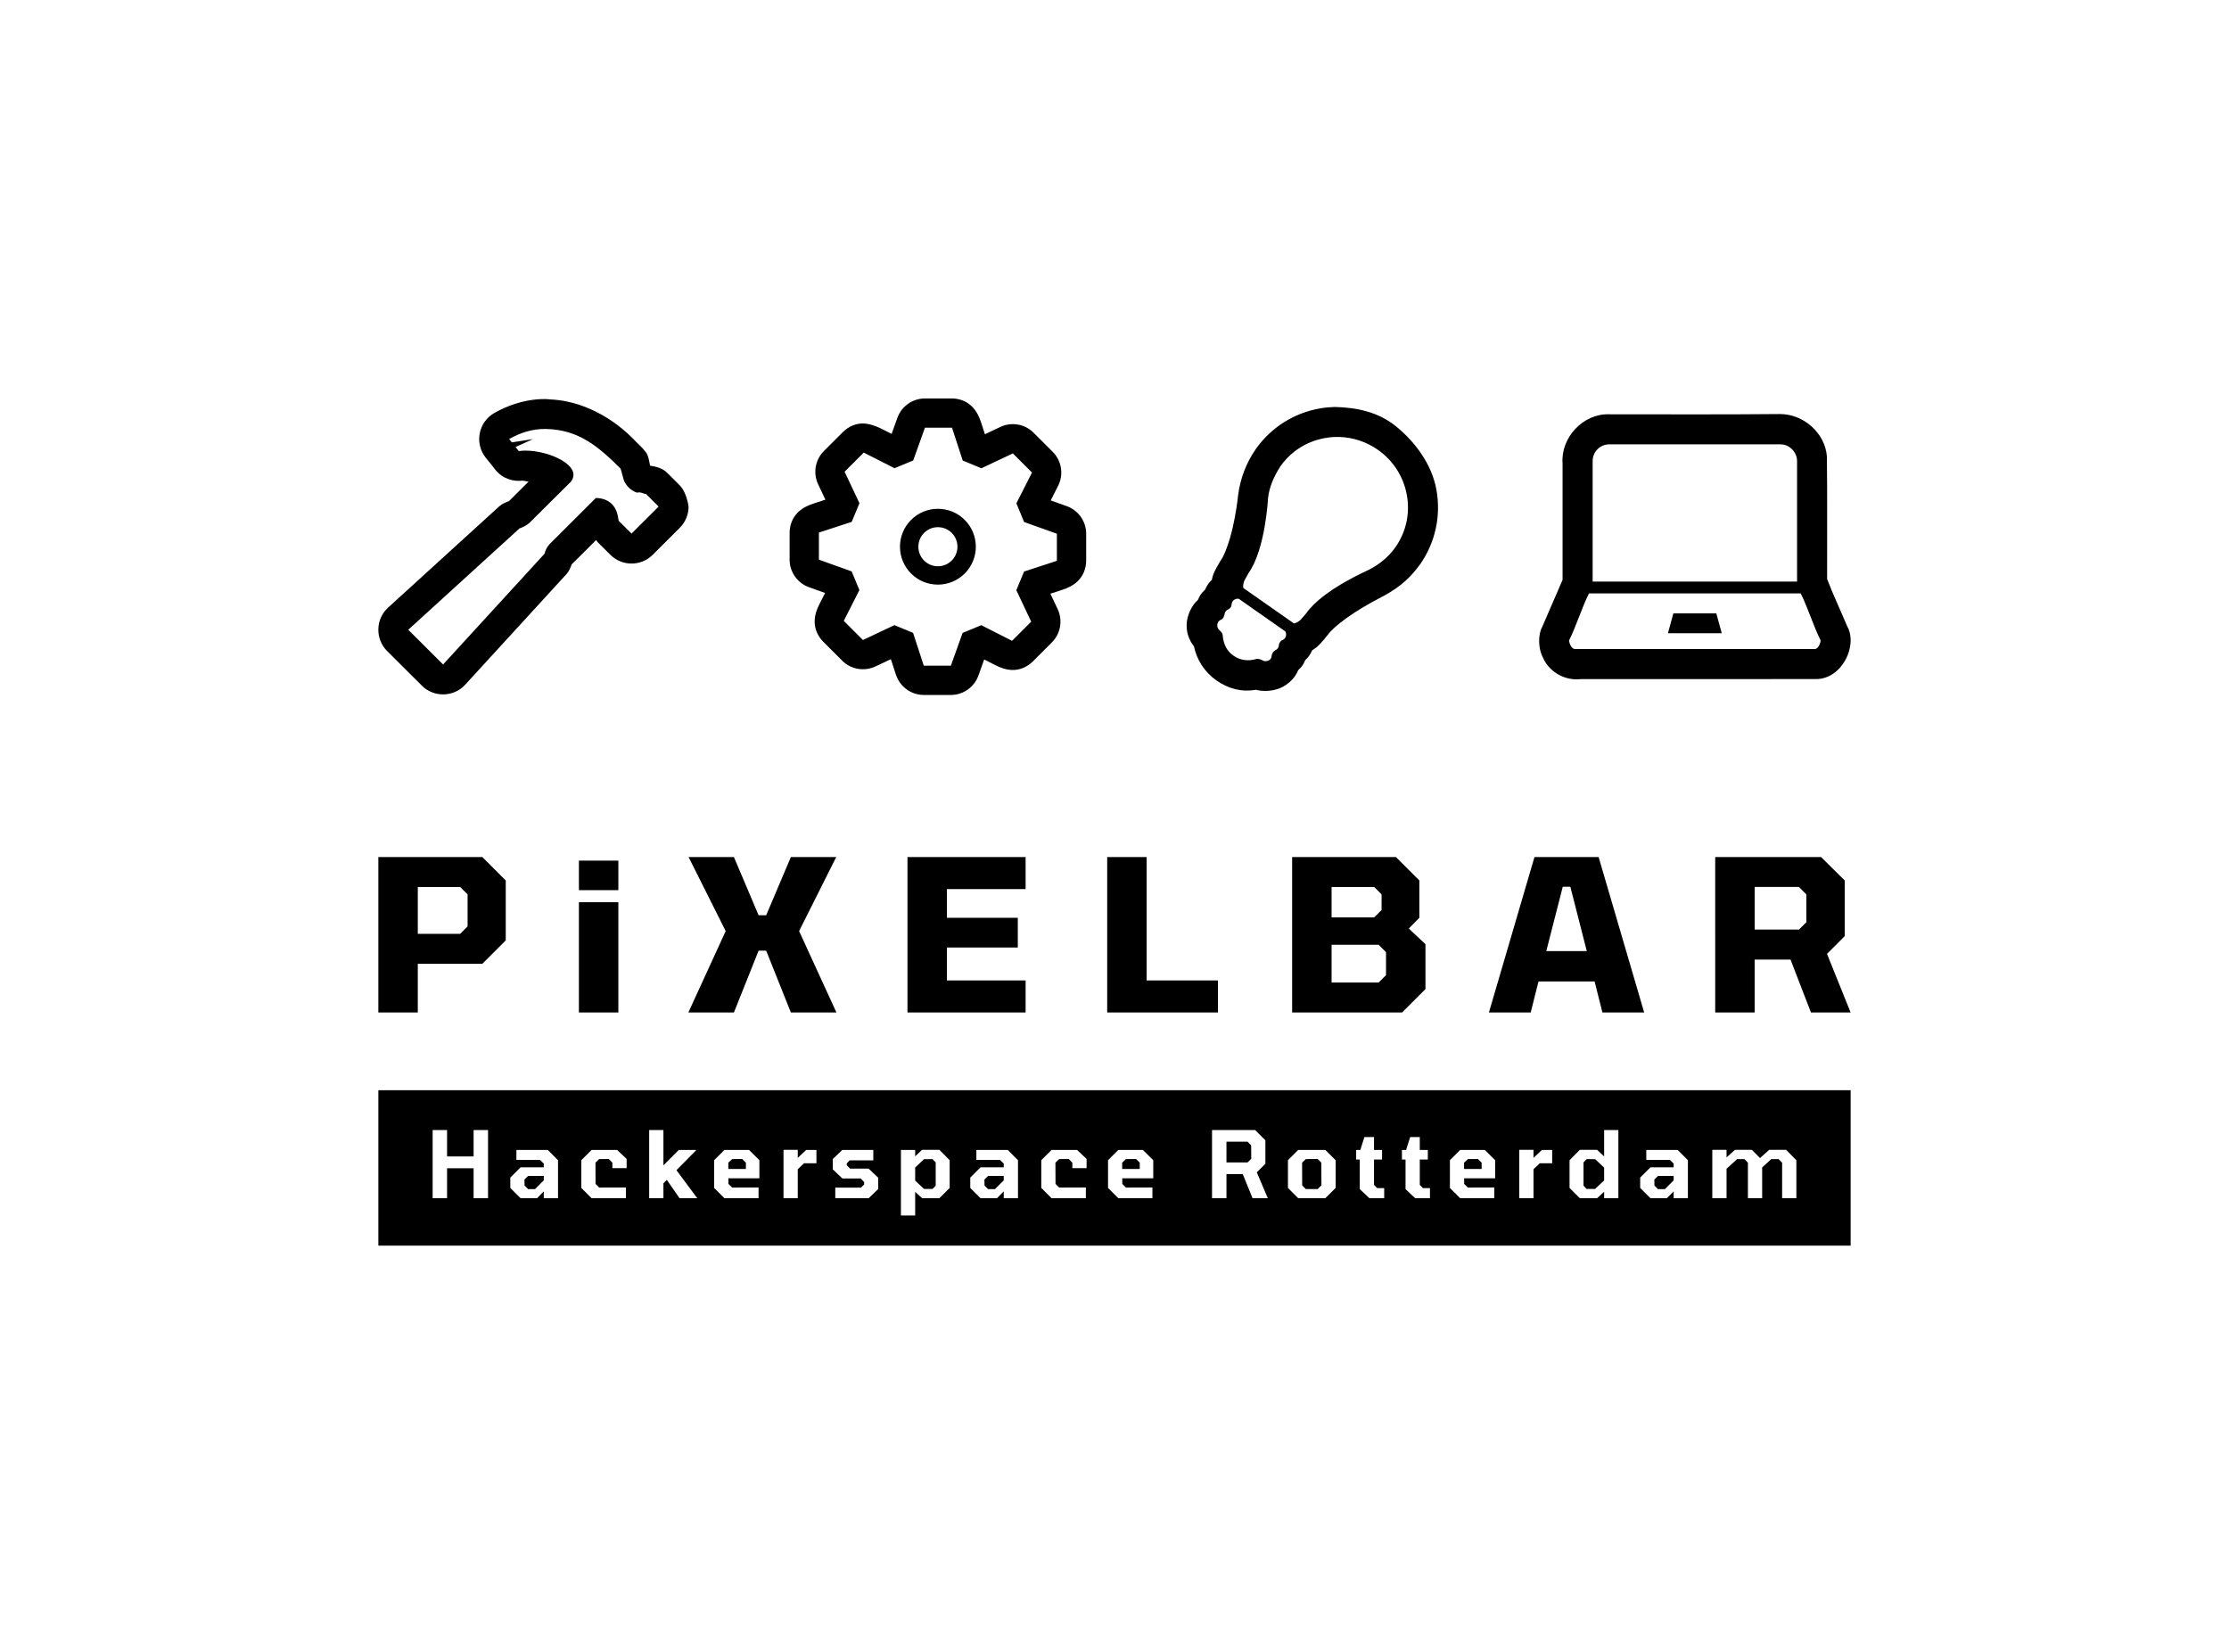 <?xml version="1.0" encoding="UTF-8" standalone="no"?>
<!-- Created with Inkscape (http://www.inkscape.org/) -->

<svg
   width="234mm"
   height="173.4mm"
   viewBox="0 0 234 173.4"
   version="1.1"
   id="svg1"
   inkscape:version="1.3 (0e150ed6c4, 2023-07-21)"
   sodipodi:docname="Pixelbar_icons+type_black_monochrome.svg"
   xmlns:inkscape="http://www.inkscape.org/namespaces/inkscape"
   xmlns:sodipodi="http://sodipodi.sourceforge.net/DTD/sodipodi-0.dtd"
   xmlns="http://www.w3.org/2000/svg"
   xmlns:svg="http://www.w3.org/2000/svg">
  <sodipodi:namedview
     id="namedview1"
     pagecolor="#ffffff"
     bordercolor="#999999"
     borderopacity="1"
     inkscape:showpageshadow="0"
     inkscape:pageopacity="0"
     inkscape:pagecheckerboard="0"
     inkscape:deskcolor="#d1d1d1"
     inkscape:document-units="mm"
     inkscape:zoom="2.4275581"
     inkscape:cx="412.96643"
     inkscape:cy="327.69556"
     inkscape:window-width="2560"
     inkscape:window-height="1377"
     inkscape:window-x="-8"
     inkscape:window-y="-8"
     inkscape:window-maximized="1"
     inkscape:current-layer="layer1" />
  <defs
     id="defs1" />
  <g
     inkscape:label="Layer 1"
     inkscape:groupmode="layer"
     id="layer1"
     transform="translate(6.927,40.285)">
    <g
       id="g82-4-9"
       transform="matrix(0.16,0,0,0.16,28.955,40.015)"
       inkscape:label="Underscore">
      <path
         id="rect81-8-0"
         inkscape:label="Green Bar"
         d="M 23.99 213.496 L 23.99 315.496 L 989.99 315.496 L 989.99 213.496 L 23.99 213.496 z M 59.605 239.638 L 69.071 239.638 L 69.071 256.93 L 86.483 256.93 L 86.483 239.638 L 95.949 239.638 L 95.949 284.358 L 86.483 284.358 L 86.483 264.698 L 69.071 264.698 L 69.071 284.358 L 59.605 284.358 L 59.605 239.638 z M 201.676 239.638 L 211.023 239.638 L 211.023 262.815 L 221.093 252.683 L 232.685 252.683 L 219.579 265.971 L 233.231 284.358 L 221.581 284.358 L 213.268 272.343 L 211.023 274.588 L 211.023 284.358 L 201.676 284.358 L 201.676 239.638 z M 570.982 239.638 L 599.258 239.638 L 605.992 246.372 L 605.992 261.785 L 600.35 267.366 L 607.572 284.358 L 597.559 284.358 L 591.126 268.519 L 580.448 268.519 L 580.448 284.358 L 570.982 284.358 L 570.982 239.638 z M 828.25 239.638 L 837.593 239.638 L 837.593 284.358 L 828.25 284.358 L 828.25 280.111 L 823.637 284.358 L 812.291 284.358 L 805.557 277.62 L 805.557 259.417 L 812.291 252.622 L 823.637 252.622 L 828.25 256.93 L 828.25 239.638 z M 670.956 244.247 L 677.267 244.247 L 677.267 252.683 L 682.545 252.683 L 682.545 258.994 L 677.267 258.994 L 677.267 275.618 L 679.331 277.743 L 683.943 277.743 L 683.943 284.358 L 674.234 284.358 L 667.923 278.412 L 667.923 258.994 L 665.556 258.994 L 665.556 252.683 L 668.288 252.683 L 670.956 244.247 z M 700.98 244.247 L 707.291 244.247 L 707.291 252.683 L 712.572 252.683 L 712.572 258.994 L 707.291 258.994 L 707.291 275.618 L 709.355 277.743 L 713.967 277.743 L 713.967 284.358 L 704.258 284.358 L 697.947 278.412 L 697.947 258.994 L 695.58 258.994 L 695.58 252.683 L 698.312 252.683 L 700.98 244.247 z M 580.448 247.283 L 580.448 260.874 L 594.281 260.874 L 596.71 258.507 L 596.649 249.651 L 594.281 247.283 L 580.448 247.283 z M 289.82 252.622 L 299.164 252.622 L 299.164 257.903 L 304.687 252.683 L 311.421 252.683 L 311.421 261.42 L 303.291 261.42 L 299.164 265.363 L 299.164 284.358 L 289.82 284.358 L 289.82 252.622 z M 380.693 252.622 L 392.1 252.622 L 398.835 259.417 L 398.835 277.62 L 392.1 284.358 L 380.754 284.358 L 376.203 280.169 L 376.203 295.704 L 366.856 295.704 L 366.856 252.683 L 376.203 252.683 L 376.203 256.869 L 380.693 252.622 z M 772.558 252.622 L 781.902 252.622 L 781.902 257.903 L 787.425 252.683 L 794.159 252.683 L 794.159 261.42 L 786.03 261.42 L 781.902 265.363 L 781.902 284.358 L 772.558 284.358 L 772.558 252.622 z M 899.221 252.622 L 908.564 252.622 L 908.564 257.599 L 914.087 252.622 L 925.191 252.622 L 930.53 258.022 L 936.537 252.622 L 947.641 252.622 L 954.376 259.417 L 954.376 284.358 L 945.032 284.358 L 945.032 261.055 L 942.726 258.691 L 937.933 258.691 L 931.925 264.152 L 931.925 284.358 L 922.582 284.358 L 922.582 261.055 L 920.276 258.691 L 915.483 258.691 L 908.564 265.06 L 908.564 284.358 L 899.221 284.358 L 899.221 252.622 z M 114.566 252.683 L 135.136 252.683 L 141.87 259.417 L 141.87 284.358 L 132.526 284.358 L 132.526 279.865 L 128.098 284.358 L 117.298 284.358 L 110.561 277.62 L 110.561 270.825 L 117.298 264.091 L 132.526 264.091 L 132.526 261.662 L 130.101 259.237 L 114.566 259.237 L 114.566 252.683 z M 163.888 252.683 L 180.634 252.683 L 186.884 258.568 L 186.884 264.637 L 177.54 264.637 L 177.54 261.055 L 175.172 258.629 L 168.861 258.691 L 166.436 261.055 L 166.494 274.953 L 168.861 277.378 L 186.399 277.317 L 186.399 284.358 L 163.888 284.358 L 157.15 277.62 L 157.15 259.417 L 163.888 252.683 z M 251.059 252.683 L 267.199 252.683 L 273.994 259.417 L 273.994 271.309 L 253.666 271.309 L 253.666 274.953 L 256.095 277.378 L 273.448 277.317 L 273.448 284.358 L 251.059 284.358 L 244.322 277.62 L 244.322 259.417 L 251.059 252.683 z M 328.4 252.683 L 348.728 252.683 L 348.728 259.54 L 333.193 259.54 L 331.313 261.543 L 331.313 262.696 L 333.496 264.94 L 345.63 264.94 L 351.941 270.886 L 351.941 278.35 L 345.692 284.358 L 323.787 284.358 L 323.787 277.44 L 340.657 277.44 L 342.72 275.376 L 342.72 273.738 L 340.476 271.432 L 328.461 271.432 L 322.15 265.425 L 322.15 258.629 L 328.4 252.683 z M 416.359 252.683 L 436.93 252.683 L 443.664 259.417 L 443.664 284.358 L 434.32 284.358 L 434.32 279.865 L 429.892 284.358 L 419.092 284.358 L 412.354 277.62 L 412.354 270.825 L 419.092 264.091 L 434.32 264.091 L 434.32 261.662 L 431.895 259.237 L 416.359 259.237 L 416.359 252.683 z M 465.678 252.683 L 482.428 252.683 L 488.677 258.568 L 488.677 264.637 L 479.333 264.637 L 479.333 261.055 L 476.966 258.629 L 470.655 258.691 L 468.226 261.055 L 468.288 274.953 L 470.655 277.378 L 488.19 277.317 L 488.19 284.358 L 465.678 284.358 L 458.944 277.62 L 458.944 259.417 L 465.678 252.683 z M 509.477 252.683 L 525.616 252.683 L 532.415 259.417 L 532.415 271.309 L 512.087 271.309 L 512.087 274.953 L 514.512 277.378 L 531.869 277.317 L 531.869 284.358 L 509.477 284.358 L 502.743 277.62 L 502.743 259.417 L 509.477 252.683 z M 627.522 252.683 L 645.302 252.683 L 652.097 259.417 L 652.097 277.62 L 645.302 284.358 L 627.522 284.358 L 620.788 277.62 L 620.788 259.417 L 627.522 252.683 z M 733.798 252.683 L 749.937 252.683 L 756.733 259.417 L 756.733 271.309 L 736.404 271.309 L 736.404 274.953 L 738.833 277.378 L 756.187 277.317 L 756.187 284.358 L 733.798 284.358 L 727.061 277.62 L 727.061 259.417 L 733.798 252.683 z M 855.906 252.683 L 876.477 252.683 L 883.211 259.417 L 883.211 284.358 L 873.867 284.358 L 873.867 279.865 L 869.439 284.358 L 858.639 284.358 L 851.901 277.62 L 851.901 270.825 L 858.639 264.091 L 873.867 264.091 L 873.867 261.662 L 871.441 259.237 L 855.906 259.237 L 855.906 252.683 z M 262.709 258.629 L 256.095 258.691 L 253.608 261.055 L 253.608 265.183 L 265.135 265.183 L 265.135 261.055 L 262.709 258.629 z M 521.127 258.629 L 514.512 258.691 L 512.025 261.055 L 512.025 265.183 L 523.556 265.183 L 523.556 261.055 L 521.127 258.629 z M 640.325 258.629 L 632.499 258.691 L 630.07 261.055 L 630.132 275.922 L 632.499 278.35 L 640.325 278.35 L 642.754 275.922 L 642.692 261.055 L 640.325 258.629 z M 745.448 258.629 L 738.833 258.691 L 736.346 261.055 L 736.346 265.183 L 747.873 265.183 L 747.873 261.055 L 745.448 258.629 z M 387.611 258.691 L 382.027 258.752 L 376.203 264.21 L 376.203 272.827 L 382.027 278.289 L 387.611 278.289 L 389.672 276.164 L 389.672 260.874 L 387.611 258.691 z M 816.781 258.691 L 814.717 260.874 L 814.717 276.164 L 816.781 278.289 L 822.304 278.289 L 828.25 272.708 L 828.25 264.272 L 822.365 258.752 L 816.781 258.691 z M 122.272 269.733 L 119.846 272.101 L 119.908 276.044 L 122.272 278.412 L 126.761 278.412 L 132.526 272.647 L 132.526 269.733 L 122.272 269.733 z M 424.066 269.733 L 421.64 272.101 L 421.698 276.044 L 424.066 278.412 L 428.555 278.412 L 434.32 272.647 L 434.32 269.733 L 424.066 269.733 z M 863.612 269.733 L 861.187 272.101 L 861.248 276.044 L 863.612 278.412 L 868.102 278.412 L 873.867 272.647 L 873.867 269.733 L 863.612 269.733 z " />
    </g>
    <path
       d="M 32.792,66.015 V 49.695 h 10.917 l 2.458,2.458 v 6.289 l -2.458,2.458 h -6.776 v 5.115 z m 4.141,-8.26 h 4.451 l 0.775,-0.775 v -3.366 l -0.775,-0.775 h -4.451 z m 16.914,-4.584 v -3.1 h 4.141 v 3.1 z m 0,12.843 V 54.433 h 4.141 v 11.581 z m 11.489,0 3.919,-8.548 -3.897,-7.772 h 4.761 l 2.591,6.112 h 0.797 l 2.591,-6.112 h 4.761 l -3.897,7.772 3.919,8.548 h -4.783 l -2.591,-6.488 h -0.797 l -2.591,6.488 z m 23.004,0 V 49.695 h 12.401 v 3.366 h -8.26 v 3.012 h 7.44 v 3.122 h -7.44 v 3.454 h 8.26 v 3.366 z m 20.966,0 V 49.695 h 4.141 v 12.954 h 7.485 v 3.366 z m 19.416,0 V 49.695 h 10.895 l 2.458,2.458 v 3.919 l -1.107,1.129 1.749,1.639 v 4.717 l -2.458,2.458 z m 4.141,-9.987 h 4.473 l 0.775,-0.775 v -1.639 l -0.775,-0.775 h -4.473 z m 0,6.842 h 4.938 l 0.775,-0.775 v -2.414 l -0.775,-0.775 h -4.938 z m 16.516,3.144 4.783,-16.32 h 6.732 l 4.783,16.32 h -4.384 l -0.819,-3.255 h -5.89 l -0.819,3.255 z m 6.023,-6.444 h 4.252 l -1.727,-6.754 h -0.797 z m 17.733,6.444 V 49.695 h 11.116 l 2.48,2.458 v 5.846 l -1.86,1.86 2.48,6.156 h -4.163 l -2.148,-5.558 h -3.764 v 5.558 z m 4.141,-8.703 h 4.65 l 0.775,-0.775 v -2.923 l -0.775,-0.775 h -4.65 z"
       id="text1-2-3-5-6-5-5-0-5-7-3-9"
       aria-label="PiXELBAR"
       inkscape:label="PiXELBAR" />
    <g
       id="g13"
       inkscape:label="Icons">
      <path
         id="path61-75"
         d="m 179.952,3.185 c -5.975,0.058 -11.956,0.026 -17.933,0.026 -2.74,-0.107 -5.119,2.449 -4.907,5.164 V 20.59 c -0.715,1.653 -1.429,3.306 -2.144,4.959 -0.434,0.771 -0.432,2.224 0.069,3.176 0.648,1.541 2.321,2.481 3.971,2.289 8.265,-0.004 16.529,0.009 24.794,-0.007 2.639,-0.054 4.329,-3.497 3.191,-5.537 -0.692,-1.658 -1.475,-3.296 -2.11,-4.966 -0.016,-4.292 0.032,-8.585 -0.025,-12.876 -0.19,-2.474 -2.469,-4.439 -4.906,-4.443 z m -17.933,3.18 h 17.959 c 0.999,0 1.751,0.864 1.751,1.752 0,4.103 6e-5,8.561 0,12.655 H 160.268 V 8.118 c 0,-0.924 0.735,-1.752 1.751,-1.752 z m -2.133,15.648 h 22.223 c 0.696,1.36 1.393,3.567 2.089,4.928 0,0.338 -0.274,0.917 -0.611,0.917 H 158.409 c -0.338,0 -0.611,-0.58 -0.611,-0.917 0.698,-1.36 1.39,-3.568 2.088,-4.928 z m 8.858,2.096 -0.571,2.086 h 5.649 l -0.571,-2.086 z"
         sodipodi:nodetypes="sccccccccccssssccsscccssccccccc"
         inkscape:label="Laptop" />
      <path
         id="path59-2"
         d="m 133.195,2.442 c -0.505,0.011 -1.013,0.059 -1.519,0.146 -2.756,0.473 -5.179,2.005 -6.782,4.289 -1.018,1.463 -1.638,3.145 -1.854,4.91 -0.058,0.599 -0.248,1.967 -0.561,3.336 -0.312,1.364 -0.818,2.803 -1.209,3.361 -0.07,0.136 3.7e-4,-0.054 -0.438,0.748 -0.141,0.258 -0.265,0.465 -0.365,0.722 0.132,-0.231 0.128,-0.224 5.2e-4,0.004 -0.09,0.233 -0.131,0.439 -0.178,0.646 -0.33,0.273 -0.533,0.633 -0.707,1.018 -0.427,0.412 -0.526,0.565 -0.754,1.078 -0.151,0.145 -0.305,0.293 -0.448,0.496 -0.985,1.407 -0.982,3.087 0.03,4.374 0.302,1.43 1.13,2.718 2.351,3.573 1.273,0.891 2.648,1.251 4.153,0.988 0.031,0.031 2.607,0.706 4.13,-1.468 0.141,-0.201 0.226,-0.395 0.311,-0.585 0.408,-0.392 0.529,-0.565 0.758,-1.082 0.328,-0.275 0.541,-0.625 0.713,-1.01 0.179,-0.114 0.358,-0.224 0.547,-0.389 0.398,-0.346 1.095,-1.24 1.111,-1.262 0.254,-0.363 0.953,-1.021 1.93,-1.721 0.977,-0.699 2.24,-1.468 3.674,-2.207 2.252,-1.162 3.28,-2.382 4.043,-3.414 l 0.004,-0.004 c 0.005,-0.007 0.01,-0.014 0.015,-0.021 1.603,-2.289 2.214,-5.092 1.715,-7.846 -0.482,-2.66 -2.211,-4.969 -4.158,-6.58 -1.948,-1.611 -4.259,-2.045 -6.514,-2.101 z m 0.47,3.15 c 1.448,0.04 2.856,0.505 4.051,1.342 1.615,1.131 2.697,2.818 3.047,4.751 0.35,1.931 -0.075,3.875 -1.195,5.475 -0.711,1.013 -1.666,1.798 -2.765,2.361 -0.033,0.038 -4.843,2.069 -6.609,4.591 l -0.6,0.693 c -0.238,0.208 -0.467,0.329 -0.684,0.364 l -5.315,-3.722 c -0.041,-0.216 -0.006,-0.473 0.108,-0.768 l 0.446,-0.801 c 1.767,-2.523 2.031,-7.737 2.036,-7.794 0.119,-1.24 0.637,-2.356 1.291,-3.393 1.72,-2.456 4.339,-3.151 6.19,-3.1 z M 122.936,22.576 c 0.06,-0.007 0.12,-0.006 0.181,0.003 l 4.892,3.426 c 0.115,0.215 0.114,0.48 -0.032,0.688 -0.059,0.085 -0.129,0.166 -0.222,0.194 -0.225,0.068 -0.418,0.343 -0.423,0.552 -0.003,0.117 -0.041,0.233 -0.112,0.334 -0.075,0.108 -0.187,0.169 -0.295,0.229 -0.135,0.075 -0.346,0.307 -0.358,0.597 -0.019,0.463 -0.625,0.695 -1.041,0.403 -0.235,-0.111 -0.441,-0.139 -0.583,-0.096 -0.776,0.237 -1.65,0.157 -2.37,-0.347 -0.719,-0.504 -1.056,-1.203 -1.136,-2.108 -0.015,-0.171 -0.103,-0.368 -0.29,-0.515 -0.402,-0.315 -0.374,-0.887 0.023,-1.117 0.191,-0.08 0.333,-0.156 0.439,-0.541 0.033,-0.119 0.039,-0.247 0.114,-0.354 0.071,-0.101 0.168,-0.174 0.275,-0.22 0.2,-0.138 0.331,-0.163 0.375,-0.586 0.01,-0.097 0.048,-0.19 0.107,-0.275 0.109,-0.156 0.277,-0.247 0.455,-0.268 z"
         sodipodi:nodetypes="scccscscccccccscscccccsccccczsssccccccccccccsccsccscscsssccccccsssc"
         inkscape:label="Lightbulb" />
      <path
         id="path55-3"
         d="m 90.172,1.547 c -1.295,0 -2.456,0.819 -2.893,2.037 L 86.674,5.271 C 86.282,5.071 85.894,4.858 85.496,4.673 84.916,4.403 84.316,4.193 83.658,4.172 82.929,4.172 82.185,4.473 81.592,5.045 L 79.566,7.068 C 78.651,7.984 78.406,9.384 78.959,10.555 l 0.765,1.619 -1.235,0.404 c -0.566,0.185 -1.171,0.452 -1.67,0.949 -0.515,0.514 -0.836,1.251 -0.852,2.08 -5e-5,0.005 -5e-5,0.01 0,0.015 v 0.004 2.848 c 0,1.295 0.818,2.456 2.037,2.892 l 1.688,0.604 -0.59,1.16 c -0.269,0.531 -0.507,1.145 -0.507,1.849 -8.71e-4,0.727 0.294,1.477 0.869,2.074 l 0.01,0.01 0.002,0.004 2.014,2.013 c 0.94,0.939 2.346,1.142 3.485,0.606 0.54,-0.257 1.081,-0.512 1.621,-0.767 l 0.535,1.639 v 0.002 c 0.001,0.004 0.006,0.006 0.008,0.01 0.416,1.253 1.593,2.108 2.914,2.108 h 2.842 c 1.294,0 2.457,-0.819 2.894,-2.038 0.202,-0.562 0.402,-1.125 0.604,-1.687 l 1.158,0.588 c 0.524,0.266 1.136,0.511 1.844,0.515 0.733,0.004 1.485,-0.295 2.086,-0.878 l 2.022,-2.024 c 0.915,-0.915 1.158,-2.315 0.606,-3.485 l -0.764,-1.621 1.23,-0.402 c 0.567,-0.184 1.172,-0.451 1.672,-0.949 0.516,-0.514 0.838,-1.251 0.854,-2.08 5e-5,-0.005 5e-5,-0.011 0,-0.016 v -0.004 -2.848 c 0,-1.295 -0.818,-2.456 -2.037,-2.892 l -1.687,-0.604 0.779,-1.535 c 0.6,-1.182 0.371,-2.626 -0.567,-3.564 L 101.576,5.144 C 100.637,4.205 99.231,3.999 98.092,4.537 L 96.471,5.305 96.068,4.071 C 95.884,3.504 95.616,2.9 95.119,2.4 94.605,1.885 93.868,1.563 93.039,1.547 Z m 5.17e-4,3.074 h 2.843 l 1.124,3.445 1.96,0.812 3.304,-1.561 2.01,2.01 -1.641,3.232 0.811,1.96 3.441,1.232 v 2.843 l -3.445,1.124 -0.812,1.961 1.561,3.303 -2.01,2.011 -3.232,-1.641 -1.96,0.812 -1.232,3.44 H 90.052 l -1.125,-3.445 -1.961,-0.812 -3.303,1.561 -2.011,-2.011 1.641,-3.231 -0.812,-1.961 -3.44,-1.232 v -2.843 l 3.445,-1.125 0.813,-1.961 -1.561,-3.303 2.011,-2.01 3.231,1.641 1.961,-0.812 z m 1.361,8.511 c -2.198,0 -3.981,1.783 -3.981,3.981 0,2.199 1.782,3.981 3.981,3.981 2.199,0 3.982,-1.782 3.982,-3.981 0,-2.198 -1.783,-3.981 -3.982,-3.981 z m 5.17e-4,1.93 c 1.133,0 2.052,0.919 2.052,2.052 0,1.133 -0.919,2.052 -2.052,2.052 -1.133,0 -2.051,-0.918 -2.051,-2.052 0,-1.133 0.918,-2.052 2.051,-2.052 z"
         sodipodi:nodetypes="cccsccccccscccscccccccccccccsscccscccccscccsccccccccscccccccccccccccccccccccccccccccccccssssssssss"
         inkscape:label="Gear" />
      <path
         id="path57-1"
         d="m 44.968,3.074 c -0.799,0.455 -1.36,1.239 -1.533,2.143 -0.173,0.904 0.059,1.837 0.633,2.555 6.63e-4,0.001 0.001,0.002 0.002,0.004 l 0.004,0.004 c 0.347,0.411 0.674,0.839 1.008,1.26 0.786,0.983 1.929,1.248 2.84,1.136 l 0.084,0.008 c 0.048,-0.007 0.393,0.085 0.554,0.098 -0.684,0.675 -1.361,1.367 -2.045,2.036 -0.364,0.14 -0.73,0.285 -1.02,0.549 -4.3e-4,3.92e-4 -0.002,-3.91e-4 -0.002,0 L 33.812,23.508 c -1.319,1.202 -1.364,3.293 -0.104,4.551 1.22,1.213 2.439,2.432 3.658,3.648 1.256,1.252 3.338,1.21 4.539,-0.103 3.55,-3.875 7.098,-7.753 10.648,-11.627 0.263,-0.288 0.399,-0.655 0.539,-1.015 0.596,-0.579 1.809,-1.801 2.568,-2.559 0.05,0.06 0.058,0.133 0.115,0.19 0.458,0.458 0.917,0.914 1.375,1.371 0.609,0.608 1.418,0.918 2.221,0.918 0.803,0 1.612,-0.311 2.221,-0.918 l 2.844,-2.836 v -0.002 c 0.591,-0.589 0.923,-1.39 0.923,-2.225 -0.128,-0.817 -0.4,-1.681 -0.923,-2.227 L 63.103,9.342 C 62.628,8.868 61.97,8.705 61.318,8.604 61.217,8.103 61.15,7.567 60.894,7.219 60.47,6.641 59.965,6.234 59.849,6.101 59.276,5.472 55.834,1.851 50.773,1.646 50.748,1.627 48.076,1.306 44.968,3.074 Z m 5.389,1.678 c 3.478,0.05 5.593,1.898 7.871,4.17 l 0.333,1.204 c 0.258,0.634 0.762,1.095 1.379,1.312 0.434,-0.11 0.652,0.14 0.941,0.13 l 1.335,1.331 -2.845,2.837 -1.352,-1.349 c -0.087,-0.662 -0.23,-1.25 -0.704,-1.747 -0.455,-0.454 -1.094,-0.64 -1.69,-0.641 l -4.647,4.634 c -0.179,0.154 -0.586,0.563 -0.743,1.221 L 39.588,29.479 35.931,25.832 47.613,15.189 c 0.374,-0.123 0.733,-0.31 1.03,-0.569 l 4.343,-4.312 C 54.319,8.641 50.76,7.024 48.249,7.024 c -0.249,0 -0.489,0.016 -0.712,0.05 L 47.195,6.646 49.022,5.816 46.805,6.159 46.523,5.807 C 47.633,5.184 48.889,4.731 50.357,4.752 Z"
         sodipodi:nodetypes="ccccccccccsccccccccccscccccccscccsccccccccccccccccscccccs"
         inkscape:label="Hammer" />
    </g>
  </g>
</svg>
